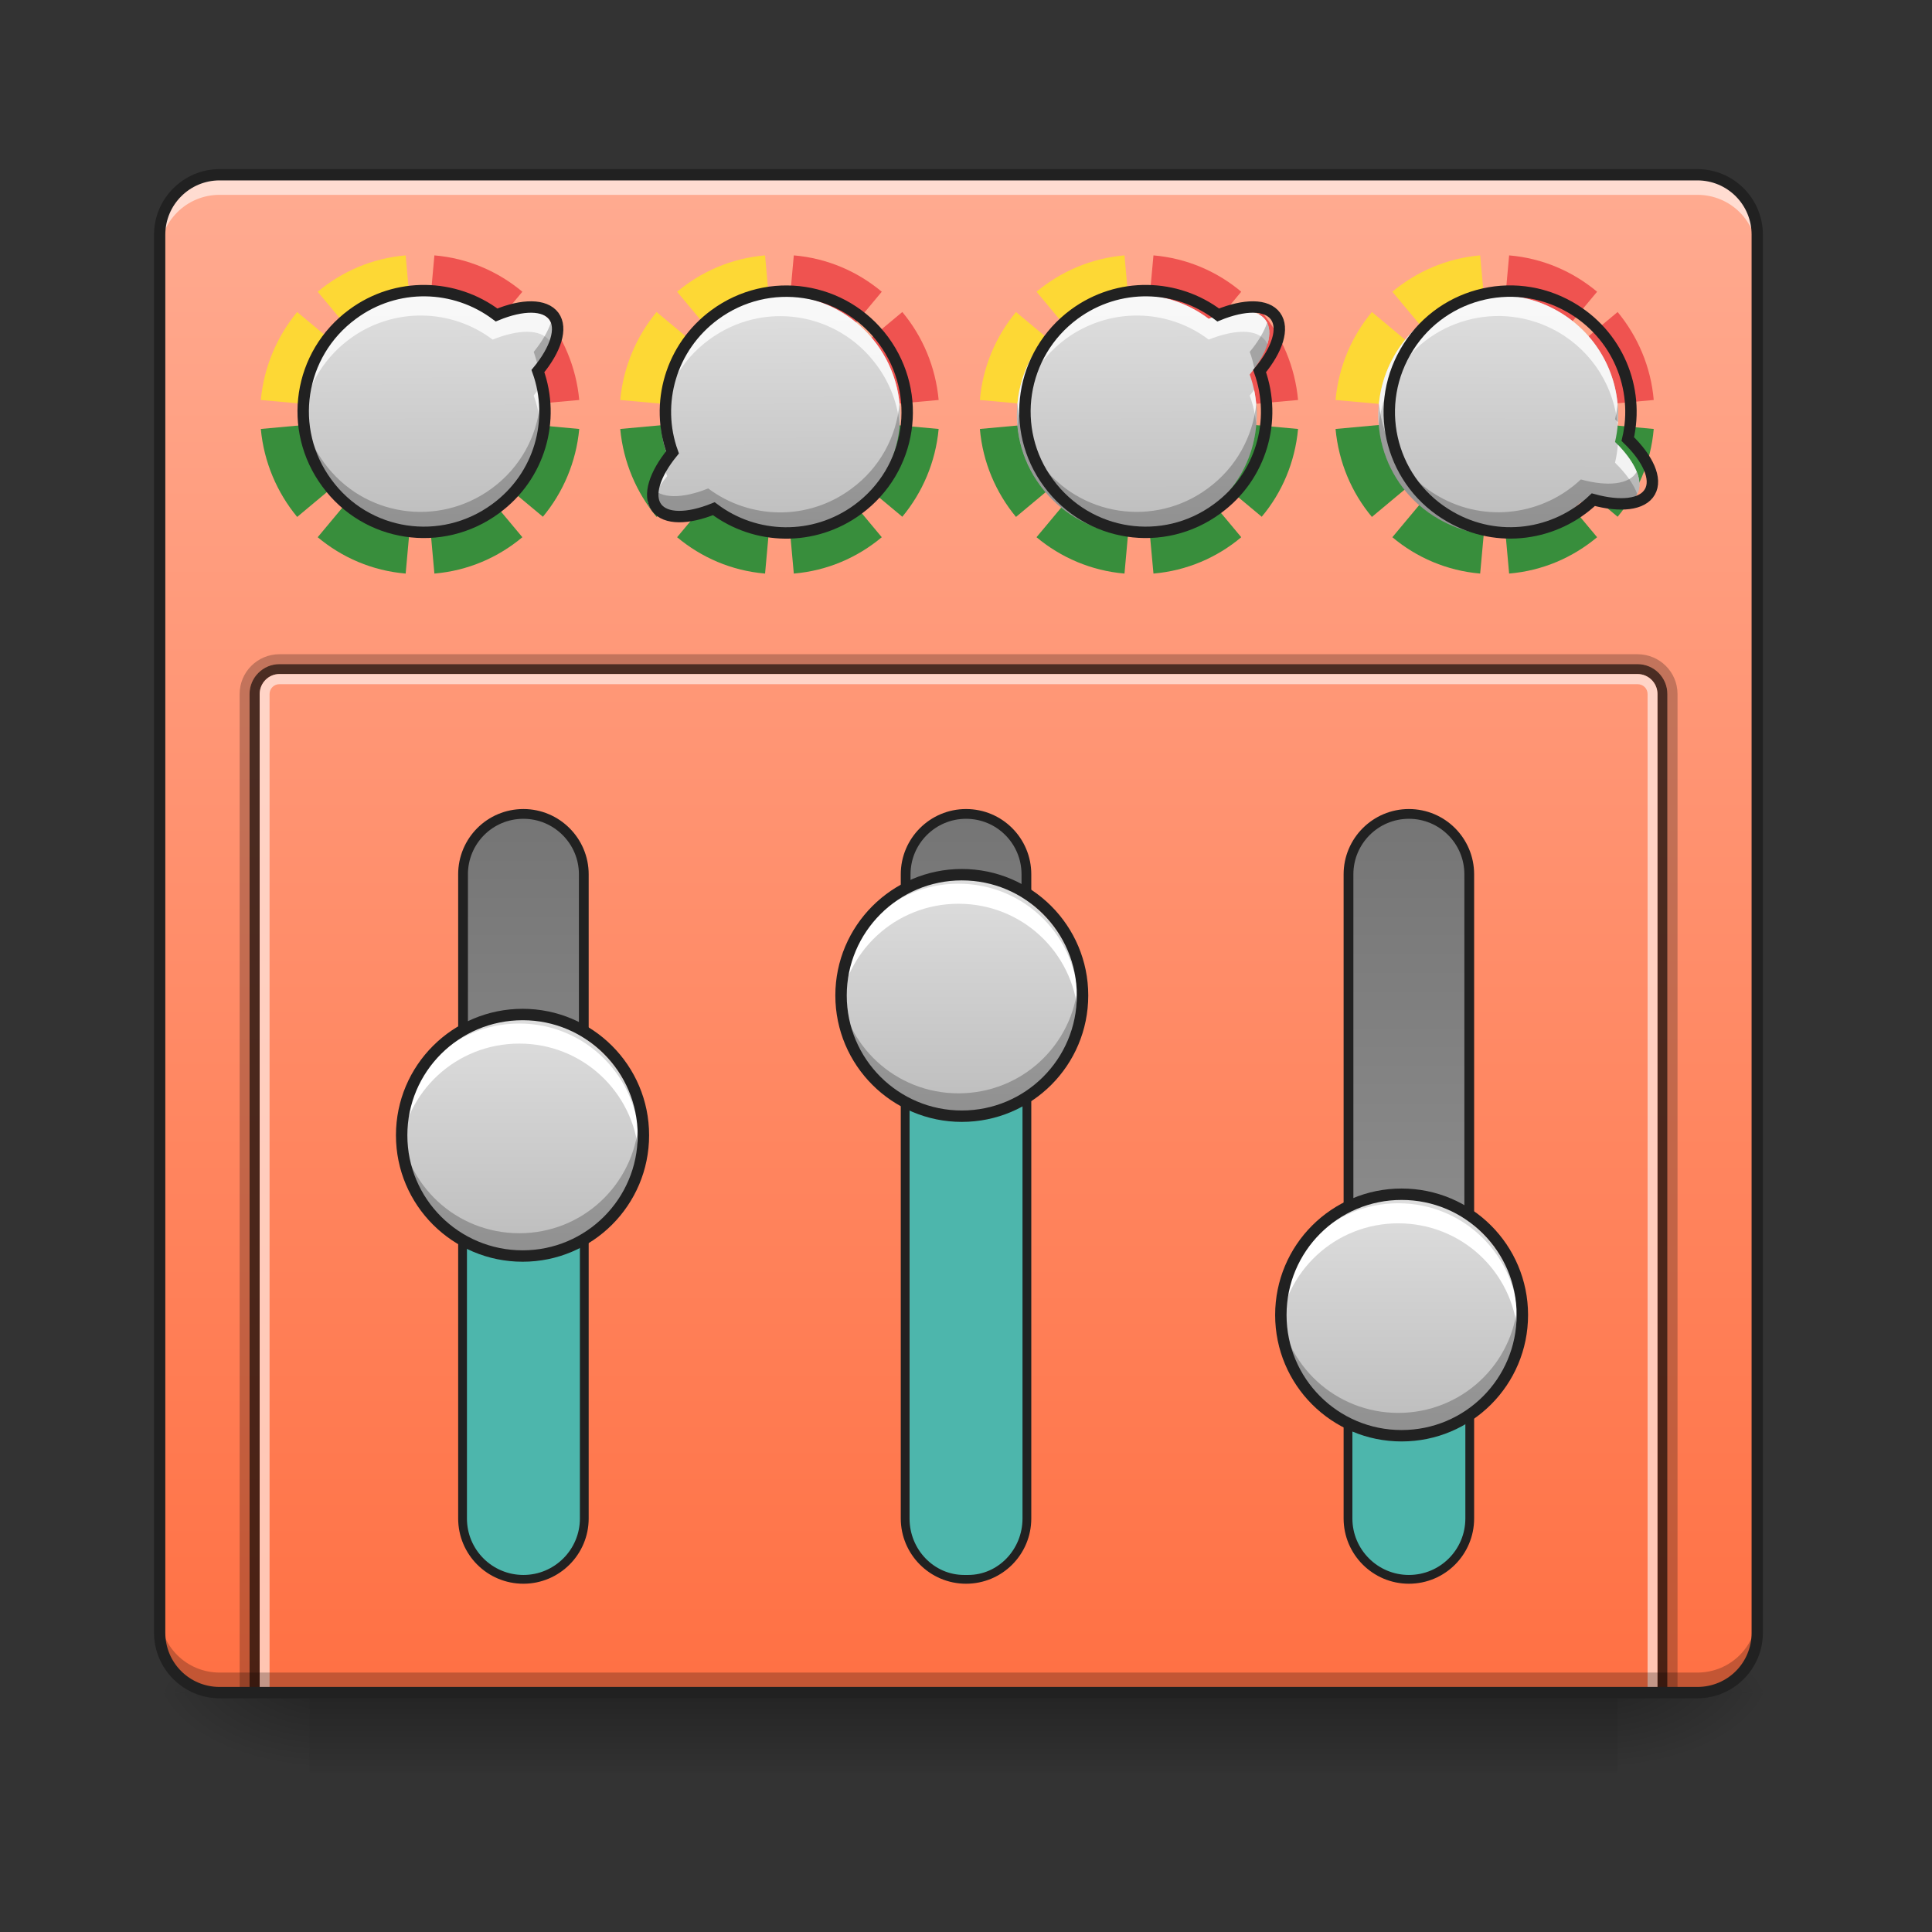<?xml version="1.0" encoding="UTF-8"?>
<svg xmlns="http://www.w3.org/2000/svg" xmlns:xlink="http://www.w3.org/1999/xlink" width="32pt" height="32pt" viewBox="0 0 32 32" version="1.1">
<rect x="0" y="0" width="32" height="32" fill="#333333" stroke="none"/>
<defs>
<linearGradient id="linear0" gradientUnits="userSpaceOnUse" x1="254" y1="-36.375" x2="254" y2="233.5" gradientTransform="matrix(0.063,0,0,0.063,0,13.439)">
<stop offset="0" style="stop-color:rgb(100%,67.059%,56.863%);stop-opacity:1;"/>
<stop offset="1" style="stop-color:rgb(100%,54.118%,39.608%);stop-opacity:1;"/>
</linearGradient>
<linearGradient id="linear1" gradientUnits="userSpaceOnUse" x1="254" y1="233.5" x2="254" y2="254.667" gradientTransform="matrix(0.063,0,0,0.063,-0,13.439)">
<stop offset="0" style="stop-color:rgb(0%,0%,0%);stop-opacity:0.275;"/>
<stop offset="1" style="stop-color:rgb(0%,0%,0%);stop-opacity:0;"/>
</linearGradient>
<radialGradient id="radial0" gradientUnits="userSpaceOnUse" cx="450.909" cy="189.579" fx="450.909" fy="189.579" r="21.167" gradientTransform="matrix(0,-0.078,-0.141,-0,53.123,63.595)">
<stop offset="0" style="stop-color:rgb(0%,0%,0%);stop-opacity:0.314;"/>
<stop offset="0.222" style="stop-color:rgb(0%,0%,0%);stop-opacity:0.275;"/>
<stop offset="1" style="stop-color:rgb(0%,0%,0%);stop-opacity:0;"/>
</radialGradient>
<radialGradient id="radial1" gradientUnits="userSpaceOnUse" cx="450.909" cy="189.579" fx="450.909" fy="189.579" r="21.167" gradientTransform="matrix(-0,0.078,0.141,0,-21.205,-7.527)">
<stop offset="0" style="stop-color:rgb(0%,0%,0%);stop-opacity:0.314;"/>
<stop offset="0.222" style="stop-color:rgb(0%,0%,0%);stop-opacity:0.275;"/>
<stop offset="1" style="stop-color:rgb(0%,0%,0%);stop-opacity:0;"/>
</radialGradient>
<radialGradient id="radial2" gradientUnits="userSpaceOnUse" cx="450.909" cy="189.579" fx="450.909" fy="189.579" r="21.167" gradientTransform="matrix(-0,-0.078,0.141,-0,-21.205,63.595)">
<stop offset="0" style="stop-color:rgb(0%,0%,0%);stop-opacity:0.314;"/>
<stop offset="0.222" style="stop-color:rgb(0%,0%,0%);stop-opacity:0.275;"/>
<stop offset="1" style="stop-color:rgb(0%,0%,0%);stop-opacity:0;"/>
</radialGradient>
<radialGradient id="radial3" gradientUnits="userSpaceOnUse" cx="450.909" cy="189.579" fx="450.909" fy="189.579" r="21.167" gradientTransform="matrix(0,0.078,-0.141,0,53.123,-7.527)">
<stop offset="0" style="stop-color:rgb(0%,0%,0%);stop-opacity:0.314;"/>
<stop offset="0.222" style="stop-color:rgb(0%,0%,0%);stop-opacity:0.275;"/>
<stop offset="1" style="stop-color:rgb(0%,0%,0%);stop-opacity:0;"/>
</radialGradient>
<linearGradient id="linear2" gradientUnits="userSpaceOnUse" x1="254" y1="-168.667" x2="254" y2="233.5" gradientTransform="matrix(0.063,0,0,0.063,0,13.439)">
<stop offset="0" style="stop-color:rgb(100%,67.059%,56.863%);stop-opacity:1;"/>
<stop offset="1" style="stop-color:rgb(100%,43.922%,26.275%);stop-opacity:1;"/>
</linearGradient>
<linearGradient id="linear3" gradientUnits="userSpaceOnUse" x1="63.5" y1="170" x2="338.15" y2="170" gradientTransform="matrix(0.732,0,-0,1,-248.241,-32.417)">
<stop offset="0" style="stop-color:rgb(61.961%,61.961%,61.961%);stop-opacity:1;"/>
<stop offset="1" style="stop-color:rgb(45.882%,45.882%,45.882%);stop-opacity:1;"/>
</linearGradient>
<linearGradient id="linear4" gradientUnits="userSpaceOnUse" x1="63.5" y1="170" x2="338.15" y2="170" gradientTransform="matrix(0.732,0,-0,1,-248.241,200.417)">
<stop offset="0" style="stop-color:rgb(61.961%,61.961%,61.961%);stop-opacity:1;"/>
<stop offset="1" style="stop-color:rgb(45.882%,45.882%,45.882%);stop-opacity:1;"/>
</linearGradient>
<linearGradient id="linear5" gradientUnits="userSpaceOnUse" x1="63.5" y1="170" x2="338.15" y2="170" gradientTransform="matrix(0.732,0,-0,1,-248.241,84)">
<stop offset="0" style="stop-color:rgb(61.961%,61.961%,61.961%);stop-opacity:1;"/>
<stop offset="1" style="stop-color:rgb(45.882%,45.882%,45.882%);stop-opacity:1;"/>
</linearGradient>
<linearGradient id="linear6" gradientUnits="userSpaceOnUse" x1="315.101" y1="144.333" x2="277.473" y2="195.484" gradientTransform="matrix(0.05,-0.037,0.037,0.05,-14.248,9.285)">
<stop offset="0" style="stop-color:rgb(87.843%,87.843%,87.843%);stop-opacity:1;"/>
<stop offset="1" style="stop-color:rgb(74.118%,74.118%,74.118%);stop-opacity:1;"/>
</linearGradient>
<linearGradient id="linear7" gradientUnits="userSpaceOnUse" x1="328.083" y1="154.125" x2="264.583" y2="154.125" gradientTransform="matrix(0,-0.063,0.063,0,-2.026,37.378)">
<stop offset="0" style="stop-color:rgb(87.843%,87.843%,87.843%);stop-opacity:1;"/>
<stop offset="1" style="stop-color:rgb(74.118%,74.118%,74.118%);stop-opacity:1;"/>
</linearGradient>
<linearGradient id="linear8" gradientUnits="userSpaceOnUse" x1="328.083" y1="154.125" x2="264.583" y2="154.125" gradientTransform="matrix(0,-0.063,0.063,0,5.251,35.063)">
<stop offset="0" style="stop-color:rgb(87.843%,87.843%,87.843%);stop-opacity:1;"/>
<stop offset="1" style="stop-color:rgb(74.118%,74.118%,74.118%);stop-opacity:1;"/>
</linearGradient>
<linearGradient id="linear9" gradientUnits="userSpaceOnUse" x1="328.083" y1="154.125" x2="264.583" y2="154.125" gradientTransform="matrix(0,-0.063,0.063,0,12.534,40.355)">
<stop offset="0" style="stop-color:rgb(87.843%,87.843%,87.843%);stop-opacity:1;"/>
<stop offset="1" style="stop-color:rgb(74.118%,74.118%,74.118%);stop-opacity:1;"/>
</linearGradient>
<linearGradient id="linear10" gradientUnits="userSpaceOnUse" x1="279.843" y1="197.51" x2="317.472" y2="146.359" gradientTransform="matrix(-0.05,0.037,-0.037,-0.05,34.139,4.46)">
<stop offset="0" style="stop-color:rgb(87.843%,87.843%,87.843%);stop-opacity:1;"/>
<stop offset="1" style="stop-color:rgb(74.118%,74.118%,74.118%);stop-opacity:1;"/>
</linearGradient>
<linearGradient id="linear11" gradientUnits="userSpaceOnUse" x1="313.713" y1="143.312" x2="276.084" y2="194.462" gradientTransform="matrix(0.05,-0.037,0.037,0.05,-2.387,9.285)">
<stop offset="0" style="stop-color:rgb(87.843%,87.843%,87.843%);stop-opacity:1;"/>
<stop offset="1" style="stop-color:rgb(74.118%,74.118%,74.118%);stop-opacity:1;"/>
</linearGradient>
<linearGradient id="linear12" gradientUnits="userSpaceOnUse" x1="278.665" y1="143.332" x2="310.16" y2="198.471" gradientTransform="matrix(0.054,0.031,-0.031,0.054,14.003,-11.538)">
<stop offset="0" style="stop-color:rgb(87.843%,87.843%,87.843%);stop-opacity:1;"/>
<stop offset="1" style="stop-color:rgb(74.118%,74.118%,74.118%);stop-opacity:1;"/>
</linearGradient>
</defs>
<g id="surface1">
<path style=" stroke:none;fill-rule:nonzero;fill:url(#linear0);" d="M 4.629 11.164 C 4.449 11.164 4.301 11.312 4.301 11.496 L 4.301 28.035 L 27.453 28.035 L 27.453 11.496 C 27.453 11.312 27.305 11.164 27.121 11.164 Z M 4.629 11.164 "/>
<path style=" stroke:none;fill-rule:nonzero;fill:url(#linear1);" d="M 5.125 28.035 L 26.793 28.035 L 26.793 29.355 L 5.125 29.355 Z M 5.125 28.035 "/>
<path style=" stroke:none;fill-rule:nonzero;fill:url(#radial0);" d="M 26.793 28.035 L 29.438 28.035 L 29.438 26.711 L 26.793 26.711 Z M 26.793 28.035 "/>
<path style=" stroke:none;fill-rule:nonzero;fill:url(#radial1);" d="M 5.125 28.035 L 2.48 28.035 L 2.48 29.355 L 5.125 29.355 Z M 5.125 28.035 "/>
<path style=" stroke:none;fill-rule:nonzero;fill:url(#radial2);" d="M 5.125 28.035 L 2.48 28.035 L 2.48 26.711 L 5.125 26.711 Z M 5.125 28.035 "/>
<path style=" stroke:none;fill-rule:nonzero;fill:url(#radial3);" d="M 26.793 28.035 L 29.438 28.035 L 29.438 29.355 L 26.793 29.355 Z M 26.793 28.035 "/>
<path style=" stroke:none;fill-rule:nonzero;fill:url(#linear2);" d="M 3.637 2.895 L 28.113 2.895 C 28.664 2.895 29.105 3.34 29.105 3.887 L 29.105 27.043 C 29.105 27.59 28.664 28.035 28.113 28.035 L 3.637 28.035 C 3.09 28.035 2.645 27.59 2.645 27.043 L 2.645 3.887 C 2.645 3.34 3.09 2.895 3.637 2.895 Z M 3.637 2.895 "/>
<path style=" stroke:none;fill-rule:nonzero;fill:rgb(100%,100%,100%);fill-opacity:0.588;" d="M 3.637 2.895 C 3.09 2.895 2.645 3.34 2.645 3.887 L 2.645 4.219 C 2.645 3.668 3.09 3.227 3.637 3.227 L 28.113 3.227 C 28.664 3.227 29.105 3.668 29.105 4.219 L 29.105 3.887 C 29.105 3.34 28.664 2.895 28.113 2.895 Z M 3.637 2.895 "/>
<path style="fill-rule:nonzero;fill:url(#linear3);stroke-width:2.567;stroke-linecap:round;stroke-linejoin:miter;stroke:rgb(12.941%,12.941%,12.941%);stroke-opacity:1;stroke-miterlimit:4;" d="M -185.899 121.738 L -16.54 121.738 C -7.791 121.738 -0.667 128.8 -0.667 137.612 C -0.667 146.361 -7.791 153.485 -16.54 153.485 L -185.899 153.485 C -194.648 153.485 -201.773 146.361 -201.773 137.612 C -201.773 128.8 -194.648 121.738 -185.899 121.738 Z M -185.899 121.738 " transform="matrix(0,-0.063,0.063,0,0,13.439)"/>
<path style="fill-rule:nonzero;fill:rgb(30.196%,71.373%,67.451%);fill-opacity:1;stroke-width:2.049;stroke-linecap:round;stroke-linejoin:miter;stroke:rgb(12.941%,12.941%,12.941%);stroke-opacity:1;stroke-miterlimit:4;" d="M -185.899 121.738 L -106.469 121.738 C -97.72 121.738 -90.596 128.8 -90.596 137.612 C -90.596 146.361 -97.72 153.485 -106.469 153.485 L -185.899 153.485 C -194.648 153.485 -201.773 146.361 -201.773 137.612 C -201.773 128.8 -194.648 121.738 -185.899 121.738 Z M -185.899 121.738 " transform="matrix(0,-0.063,0.063,0,0,13.439)"/>
<path style="fill-rule:nonzero;fill:url(#linear4);stroke-width:2.567;stroke-linecap:round;stroke-linejoin:miter;stroke:rgb(12.941%,12.941%,12.941%);stroke-opacity:1;stroke-miterlimit:4;" d="M -185.899 354.529 L -16.54 354.529 C -7.791 354.529 -0.667 361.653 -0.667 370.402 C -0.667 379.214 -7.791 386.276 -16.54 386.276 L -185.899 386.276 C -194.648 386.276 -201.773 379.214 -201.773 370.402 C -201.773 361.653 -194.648 354.529 -185.899 354.529 Z M -185.899 354.529 " transform="matrix(0,-0.063,0.063,0,0,13.439)"/>
<path style="fill-rule:nonzero;fill:url(#linear5);stroke-width:2.567;stroke-linecap:round;stroke-linejoin:miter;stroke:rgb(12.941%,12.941%,12.941%);stroke-opacity:1;stroke-miterlimit:4;" d="M -185.899 238.102 L -16.54 238.102 C -7.791 238.102 -0.667 245.227 -0.667 253.976 C -0.667 262.787 -7.791 269.849 -16.54 269.849 L -185.899 269.849 C -194.648 269.849 -201.773 262.787 -201.773 253.976 C -201.773 245.227 -194.648 238.102 -185.899 238.102 Z M -185.899 238.102 " transform="matrix(0,-0.063,0.063,0,0,13.439)"/>
<path style=" stroke:none;fill-rule:nonzero;fill:rgb(21.961%,55.686%,23.529%);fill-opacity:1;" d="M 12.91 6.863 L 10.273 7.105 C 10.324 7.656 10.543 8.16 10.875 8.562 Z M 12.91 6.863 L 14.945 8.559 C 15.277 8.16 15.496 7.656 15.547 7.105 Z M 12.91 6.867 L 13.148 9.5 C 13.703 9.453 14.203 9.234 14.605 8.898 Z M 12.91 6.867 L 11.215 8.898 C 11.617 9.234 12.117 9.453 12.672 9.5 Z M 12.91 6.867 "/>
<path style=" stroke:none;fill-rule:nonzero;fill:rgb(99.216%,84.706%,20.784%);fill-opacity:1;" d="M 12.672 4.23 C 12.117 4.277 11.617 4.496 11.215 4.832 L 12.898 6.852 L 12.898 6.746 Z M 10.875 5.168 C 10.543 5.57 10.324 6.074 10.273 6.625 L 12.898 6.863 L 12.898 6.855 Z M 10.875 5.168 "/>
<path style=" stroke:none;fill-rule:nonzero;fill:rgb(93.725%,32.549%,31.373%);fill-opacity:1;" d="M 13.148 4.23 L 12.91 6.863 L 15.547 6.625 C 15.496 6.074 15.281 5.57 14.945 5.168 L 12.91 6.863 L 14.605 4.832 C 14.203 4.496 13.703 4.277 13.148 4.23 Z M 12.91 6.863 L 12.898 6.746 L 12.898 6.852 L 12.91 6.863 L 12.898 6.855 L 12.898 6.863 Z M 12.91 6.863 "/>
<path style=" stroke:none;fill-rule:nonzero;fill:rgb(21.961%,55.686%,23.529%);fill-opacity:1;" d="M 18.863 6.863 L 16.23 7.105 C 16.277 7.656 16.496 8.16 16.828 8.562 Z M 18.863 6.863 L 20.898 8.559 C 21.234 8.16 21.449 7.656 21.5 7.105 Z M 18.863 6.867 L 19.105 9.5 C 19.656 9.453 20.16 9.234 20.559 8.898 Z M 18.863 6.867 L 17.168 8.898 C 17.57 9.234 18.074 9.453 18.625 9.5 Z M 18.863 6.867 "/>
<path style=" stroke:none;fill-rule:nonzero;fill:rgb(99.216%,84.706%,20.784%);fill-opacity:1;" d="M 18.625 4.23 C 18.074 4.277 17.57 4.496 17.168 4.832 L 18.852 6.852 L 18.852 6.746 Z M 16.828 5.168 C 16.496 5.57 16.277 6.074 16.23 6.625 L 18.852 6.863 L 18.852 6.855 Z M 16.828 5.168 "/>
<path style=" stroke:none;fill-rule:nonzero;fill:rgb(93.725%,32.549%,31.373%);fill-opacity:1;" d="M 19.105 4.23 L 18.863 6.863 L 21.5 6.625 C 21.449 6.074 21.234 5.57 20.898 5.168 L 18.863 6.863 L 20.559 4.832 C 20.16 4.496 19.656 4.277 19.105 4.23 Z M 18.863 6.863 L 18.852 6.746 L 18.852 6.852 L 18.863 6.863 L 18.852 6.855 L 18.852 6.863 Z M 18.863 6.863 "/>
<path style=" stroke:none;fill-rule:nonzero;fill:rgb(21.961%,55.686%,23.529%);fill-opacity:1;" d="M 24.758 6.863 L 22.121 7.105 C 22.172 7.656 22.387 8.16 22.723 8.562 Z M 24.758 6.863 L 26.793 8.559 C 27.125 8.16 27.344 7.656 27.391 7.105 Z M 24.758 6.867 L 24.996 9.5 C 25.551 9.453 26.051 9.234 26.453 8.898 Z M 24.758 6.867 L 23.062 8.898 C 23.461 9.234 23.965 9.453 24.516 9.5 Z M 24.758 6.867 "/>
<path style=" stroke:none;fill-rule:nonzero;fill:rgb(99.216%,84.706%,20.784%);fill-opacity:1;" d="M 24.516 4.23 C 23.965 4.277 23.465 4.496 23.062 4.832 L 24.746 6.852 L 24.746 6.746 Z M 22.723 5.168 C 22.387 5.57 22.172 6.074 22.121 6.625 L 24.746 6.863 L 24.746 6.855 Z M 22.723 5.168 "/>
<path style=" stroke:none;fill-rule:nonzero;fill:rgb(93.725%,32.549%,31.373%);fill-opacity:1;" d="M 24.996 4.23 L 24.758 6.863 L 27.391 6.625 C 27.344 6.074 27.125 5.57 26.793 5.168 L 24.758 6.863 L 26.453 4.832 C 26.051 4.496 25.551 4.277 24.996 4.23 Z M 24.758 6.863 L 24.746 6.746 L 24.746 6.852 L 24.758 6.863 L 24.746 6.855 L 24.746 6.863 Z M 24.758 6.863 "/>
<path style=" stroke:none;fill-rule:nonzero;fill:rgb(21.961%,55.686%,23.529%);fill-opacity:1;" d="M 6.957 6.863 L 4.32 7.105 C 4.371 7.656 4.59 8.16 4.922 8.562 Z M 6.957 6.863 L 8.992 8.559 C 9.324 8.16 9.543 7.656 9.594 7.105 Z M 6.957 6.867 L 7.195 9.5 C 7.75 9.453 8.25 9.234 8.652 8.898 Z M 6.957 6.867 L 5.262 8.898 C 5.664 9.234 6.164 9.453 6.719 9.5 Z M 6.957 6.867 "/>
<path style=" stroke:none;fill-rule:nonzero;fill:rgb(99.216%,84.706%,20.784%);fill-opacity:1;" d="M 6.719 4.23 C 6.164 4.277 5.664 4.496 5.262 4.832 L 6.945 6.852 L 6.945 6.746 Z M 4.922 5.168 C 4.59 5.57 4.371 6.074 4.32 6.625 L 6.945 6.863 L 6.945 6.855 Z M 4.922 5.168 "/>
<path style=" stroke:none;fill-rule:nonzero;fill:rgb(93.725%,32.549%,31.373%);fill-opacity:1;" d="M 7.195 4.23 L 6.957 6.863 L 9.594 6.625 C 9.543 6.074 9.324 5.57 8.992 5.168 L 6.957 6.863 L 8.652 4.832 C 8.25 4.496 7.75 4.277 7.195 4.23 Z M 6.957 6.863 L 6.945 6.746 L 6.945 6.852 L 6.957 6.863 L 6.945 6.855 L 6.945 6.863 Z M 6.957 6.863 "/>
<path style=" stroke:none;fill-rule:nonzero;fill:url(#linear6);" d="M 9.102 5.301 C 8.953 5.102 8.586 5.105 8.16 5.281 C 7.477 4.766 6.516 4.734 5.793 5.27 C 4.906 5.922 4.719 7.16 5.371 8.043 C 6.02 8.93 7.258 9.117 8.145 8.465 C 8.871 7.934 9.129 7.008 8.84 6.203 C 9.133 5.848 9.246 5.5 9.102 5.301 Z M 9.102 5.301 "/>
<path style=" stroke:none;fill-rule:nonzero;fill:url(#linear7);" d="M 6.613 18.855 C 6.613 17.758 7.504 16.871 8.602 16.871 C 9.695 16.871 10.586 17.758 10.586 18.855 C 10.586 19.953 9.695 20.84 8.602 20.84 C 7.504 20.84 6.613 19.953 6.613 18.855 Z M 6.613 18.855 "/>
<path style=" stroke:none;fill-rule:nonzero;fill:rgb(100%,100%,100%);fill-opacity:1;" d="M 8.602 16.953 C 7.5 16.953 6.613 17.84 6.613 18.938 C 6.613 18.992 6.617 19.051 6.621 19.102 C 6.707 18.082 7.555 17.285 8.602 17.285 C 9.645 17.285 10.492 18.082 10.578 19.102 C 10.582 19.051 10.586 18.992 10.586 18.938 C 10.586 17.84 9.699 16.953 8.602 16.953 Z M 8.602 16.953 "/>
<path style=" stroke:none;fill-rule:nonzero;fill:rgb(0%,0%,0%);fill-opacity:0.235;" d="M 8.602 20.758 C 7.5 20.758 6.613 19.871 6.613 18.773 C 6.613 18.719 6.617 18.66 6.621 18.605 C 6.707 19.629 7.555 20.426 8.602 20.426 C 9.645 20.426 10.492 19.629 10.578 18.605 C 10.582 18.66 10.586 18.719 10.586 18.773 C 10.586 19.871 9.699 20.758 8.602 20.758 Z M 8.602 20.758 "/>
<path style="fill:none;stroke-width:3;stroke-linecap:round;stroke-linejoin:miter;stroke:rgb(12.941%,12.941%,12.941%);stroke-opacity:1;stroke-miterlimit:4;" d="M 105.164 79.344 C 122.725 79.344 136.911 93.593 136.911 111.154 C 136.911 128.652 122.725 142.9 105.164 142.9 C 87.603 142.9 73.417 128.652 73.417 111.154 C 73.417 93.593 87.603 79.344 105.164 79.344 Z M 105.164 79.344 " transform="matrix(0,-0.063,0.063,0,1.654,25.429)"/>
<path style="fill-rule:nonzero;fill:rgb(30.196%,71.373%,67.451%);fill-opacity:1;stroke-width:2.049;stroke-linecap:round;stroke-linejoin:miter;stroke:rgb(12.941%,12.941%,12.941%);stroke-opacity:1;stroke-miterlimit:4;" d="M -185.899 238.102 L -53.599 238.102 C -44.788 238.102 -37.726 244.977 -37.726 253.476 L -37.726 254.538 C -37.726 262.975 -44.788 269.849 -53.599 269.849 L -185.899 269.849 C -194.648 269.849 -201.773 262.975 -201.773 254.538 L -201.773 253.476 C -201.773 244.977 -194.648 238.102 -185.899 238.102 Z M -185.899 238.102 " transform="matrix(0,-0.063,0.063,0,0,13.439)"/>
<path style=" stroke:none;fill-rule:nonzero;fill:url(#linear8);" d="M 13.891 16.539 C 13.891 15.445 14.781 14.555 15.875 14.555 C 16.973 14.555 17.859 15.445 17.859 16.539 C 17.859 17.637 16.973 18.523 15.875 18.523 C 14.781 18.523 13.891 17.637 13.891 16.539 Z M 13.891 16.539 "/>
<path style=" stroke:none;fill-rule:nonzero;fill:rgb(100%,100%,100%);fill-opacity:1;" d="M 15.875 14.637 C 14.777 14.637 13.891 15.523 13.891 16.621 C 13.891 16.68 13.895 16.734 13.898 16.789 C 13.98 15.766 14.832 14.969 15.875 14.969 C 16.922 14.969 17.77 15.766 17.855 16.789 C 17.859 16.734 17.859 16.68 17.859 16.621 C 17.859 15.523 16.977 14.637 15.875 14.637 Z M 15.875 14.637 "/>
<path style=" stroke:none;fill-rule:nonzero;fill:rgb(0%,0%,0%);fill-opacity:0.235;" d="M 15.875 18.441 C 14.777 18.441 13.891 17.559 13.891 16.457 C 13.891 16.402 13.895 16.348 13.898 16.293 C 13.98 17.312 14.832 18.109 15.875 18.109 C 16.922 18.109 17.77 17.312 17.855 16.293 C 17.859 16.348 17.859 16.402 17.859 16.457 C 17.859 17.559 16.977 18.441 15.875 18.441 Z M 15.875 18.441 "/>
<path style="fill:none;stroke-width:3;stroke-linecap:round;stroke-linejoin:miter;stroke:rgb(12.941%,12.941%,12.941%);stroke-opacity:1;stroke-miterlimit:4;" d="M 105.182 79.354 C 122.68 79.354 136.928 93.602 136.928 111.101 C 136.928 128.662 122.68 142.848 105.182 142.848 C 87.621 142.848 73.435 128.662 73.435 111.101 C 73.435 93.602 87.621 79.354 105.182 79.354 Z M 105.182 79.354 " transform="matrix(0,-0.063,0.063,0,8.931,23.114)"/>
<path style="fill-rule:nonzero;fill:rgb(30.196%,71.373%,67.451%);fill-opacity:1;stroke-width:2.049;stroke-linecap:round;stroke-linejoin:miter;stroke:rgb(12.941%,12.941%,12.941%);stroke-opacity:1;stroke-miterlimit:4;" d="M -185.899 354.529 L -143.528 354.529 C -134.779 354.529 -127.655 361.653 -127.655 370.402 C -127.655 379.214 -134.779 386.276 -143.528 386.276 L -185.899 386.276 C -194.648 386.276 -201.773 379.214 -201.773 370.402 C -201.773 361.653 -194.648 354.529 -185.899 354.529 Z M -185.899 354.529 " transform="matrix(0,-0.063,0.063,0,0,13.439)"/>
<path style=" stroke:none;fill-rule:nonzero;fill:url(#linear9);" d="M 21.176 21.832 C 21.176 20.734 22.062 19.848 23.16 19.848 C 24.258 19.848 25.145 20.734 25.145 21.832 C 25.145 22.93 24.258 23.816 23.16 23.816 C 22.062 23.816 21.176 22.93 21.176 21.832 Z M 21.176 21.832 "/>
<path style=" stroke:none;fill-rule:nonzero;fill:rgb(100%,100%,100%);fill-opacity:1;" d="M 23.16 19.93 C 22.062 19.93 21.176 20.816 21.176 21.914 C 21.176 21.969 21.18 22.027 21.184 22.082 C 21.266 21.059 22.117 20.262 23.16 20.262 C 24.203 20.262 25.055 21.059 25.137 22.082 C 25.141 22.027 25.145 21.969 25.145 21.914 C 25.145 20.816 24.258 19.93 23.16 19.93 Z M 23.16 19.93 "/>
<path style=" stroke:none;fill-rule:nonzero;fill:rgb(0%,0%,0%);fill-opacity:0.235;" d="M 23.16 23.734 C 22.062 23.734 21.176 22.848 21.176 21.75 C 21.176 21.695 21.18 21.641 21.184 21.586 C 21.266 22.605 22.117 23.402 23.16 23.402 C 24.203 23.402 25.055 22.605 25.137 21.586 C 25.141 21.641 25.145 21.695 25.145 21.75 C 25.145 22.848 24.258 23.734 23.16 23.734 Z M 23.16 23.734 "/>
<path style="fill:none;stroke-width:3;stroke-linecap:round;stroke-linejoin:miter;stroke:rgb(12.941%,12.941%,12.941%);stroke-opacity:1;stroke-miterlimit:4;" d="M 105.169 79.379 C 122.73 79.379 136.916 93.565 136.916 111.126 C 136.916 128.687 122.73 142.873 105.169 142.873 C 87.608 142.873 73.422 128.687 73.422 111.126 C 73.422 93.565 87.608 79.379 105.169 79.379 Z M 105.169 79.379 " transform="matrix(0,-0.063,0.063,0,16.214,28.406)"/>
<path style=" stroke:none;fill-rule:nonzero;fill:rgb(0%,0%,0%);fill-opacity:0.235;" d="M 4.629 10.836 C 4.266 10.836 3.969 11.129 3.969 11.496 L 3.969 28.117 L 4.133 28.117 L 4.133 11.496 C 4.133 11.223 4.355 11 4.629 11 L 27.121 11 C 27.398 11 27.617 11.223 27.617 11.496 L 27.617 28.117 L 27.785 28.117 L 27.785 11.496 C 27.785 11.129 27.488 10.836 27.121 10.836 Z M 4.629 10.836 "/>
<path style=" stroke:none;fill-rule:nonzero;fill:rgb(0%,0%,0%);fill-opacity:0.706;" d="M 4.629 11 C 4.355 11 4.133 11.223 4.133 11.496 L 4.133 28.117 L 4.301 28.117 L 4.301 11.496 C 4.301 11.312 4.449 11.164 4.629 11.164 L 27.121 11.164 C 27.305 11.164 27.453 11.312 27.453 11.496 L 27.453 28.117 L 27.617 28.117 L 27.617 11.496 C 27.617 11.223 27.398 11 27.121 11 Z M 4.629 11 "/>
<path style=" stroke:none;fill-rule:nonzero;fill:rgb(100%,100%,100%);fill-opacity:0.588;" d="M 4.629 11.164 C 4.449 11.164 4.301 11.312 4.301 11.496 L 4.301 28.117 L 4.465 28.117 L 4.465 11.496 C 4.465 11.402 4.539 11.332 4.629 11.332 L 27.121 11.332 C 27.215 11.332 27.289 11.402 27.289 11.496 L 27.289 28.117 L 27.453 28.117 L 27.453 11.496 C 27.453 11.312 27.305 11.164 27.121 11.164 Z M 4.629 11.164 "/>
<path style=" stroke:none;fill-rule:nonzero;fill:rgb(0%,0%,0%);fill-opacity:0.235;" d="M 3.637 28.035 C 3.09 28.035 2.645 27.59 2.645 27.043 L 2.645 26.711 C 2.645 27.262 3.09 27.703 3.637 27.703 L 28.113 27.703 C 28.664 27.703 29.105 27.262 29.105 26.711 L 29.105 27.043 C 29.105 27.59 28.664 28.035 28.113 28.035 Z M 3.637 28.035 "/>
<path style=" stroke:none;fill-rule:nonzero;fill:url(#linear10);" d="M 10.789 8.445 C 10.938 8.645 11.305 8.637 11.73 8.465 C 12.414 8.98 13.375 9.008 14.098 8.477 C 14.984 7.824 15.172 6.586 14.52 5.699 C 13.867 4.816 12.633 4.625 11.746 5.277 C 11.02 5.812 10.762 6.738 11.051 7.539 C 10.758 7.898 10.645 8.246 10.789 8.445 Z M 10.789 8.445 "/>
<path style=" stroke:none;fill-rule:nonzero;fill:url(#linear11);" d="M 20.961 5.301 C 20.816 5.102 20.449 5.105 20.02 5.281 C 19.34 4.766 18.379 4.734 17.652 5.27 C 16.77 5.922 16.578 7.16 17.23 8.043 C 17.883 8.93 19.121 9.117 20.004 8.465 C 20.73 7.934 20.988 7.008 20.699 6.203 C 20.992 5.848 21.105 5.5 20.961 5.301 Z M 20.961 5.301 "/>
<path style=" stroke:none;fill-rule:nonzero;fill:rgb(12.941%,12.941%,12.941%);fill-opacity:1;" d="M 3.637 2.801 C 3.039 2.801 2.551 3.289 2.551 3.887 L 2.551 27.043 C 2.551 27.641 3.039 28.129 3.637 28.129 L 28.113 28.129 C 28.715 28.129 29.199 27.641 29.199 27.043 L 29.199 3.887 C 29.199 3.289 28.715 2.801 28.113 2.801 Z M 3.637 2.988 L 28.113 2.988 C 28.613 2.988 29.012 3.391 29.012 3.887 L 29.012 27.043 C 29.012 27.543 28.613 27.941 28.113 27.941 L 3.637 27.941 C 3.141 27.941 2.738 27.543 2.738 27.043 L 2.738 3.887 C 2.738 3.391 3.141 2.988 3.637 2.988 Z M 3.637 2.988 "/>
<path style=" stroke:none;fill-rule:nonzero;fill:url(#linear12);" d="M 27.113 8.188 C 27.234 7.977 27.082 7.641 26.75 7.32 C 26.945 6.488 26.582 5.598 25.801 5.152 C 24.848 4.605 23.637 4.938 23.094 5.891 C 22.547 6.848 22.879 8.055 23.832 8.598 C 24.613 9.047 25.562 8.906 26.184 8.316 C 26.625 8.438 26.992 8.402 27.113 8.188 Z M 27.113 8.188 "/>
<path style=" stroke:none;fill-rule:nonzero;fill:rgb(100%,100%,100%);fill-opacity:0.784;" d="M 6.992 4.883 C 6.578 4.879 6.156 5.004 5.793 5.27 C 5.211 5.695 4.93 6.375 4.988 7.039 C 5.039 6.492 5.312 5.969 5.793 5.613 C 6.516 5.082 7.477 5.109 8.16 5.625 C 8.586 5.453 8.953 5.445 9.102 5.645 C 9.113 5.664 9.121 5.68 9.133 5.699 C 9.18 5.539 9.176 5.402 9.102 5.301 C 8.953 5.102 8.586 5.105 8.16 5.281 C 7.82 5.023 7.406 4.887 6.992 4.883 Z M 8.91 6.457 C 8.887 6.488 8.863 6.52 8.84 6.551 C 8.898 6.711 8.934 6.875 8.945 7.043 C 8.965 6.848 8.953 6.648 8.91 6.457 Z M 8.91 6.457 "/>
<path style=" stroke:none;fill-rule:nonzero;fill:rgb(100%,100%,100%);fill-opacity:0.784;" d="M 12.938 4.891 C 12.523 4.887 12.105 5.012 11.746 5.277 C 11.168 5.703 10.887 6.383 10.945 7.047 C 10.992 6.5 11.266 5.977 11.746 5.625 C 12.633 4.973 13.867 5.16 14.52 6.047 C 14.746 6.352 14.871 6.699 14.902 7.051 C 14.941 6.586 14.82 6.105 14.52 5.699 C 14.133 5.176 13.539 4.895 12.938 4.891 Z M 10.98 7.633 C 10.766 7.926 10.676 8.207 10.758 8.391 C 10.805 8.234 10.906 8.062 11.051 7.887 C 11.02 7.805 10.996 7.719 10.98 7.633 Z M 10.98 7.633 "/>
<path style=" stroke:none;fill-rule:nonzero;fill:rgb(100%,100%,100%);fill-opacity:0.784;" d="M 18.852 4.883 C 18.438 4.879 18.016 5.004 17.652 5.27 C 17.074 5.695 16.793 6.375 16.852 7.039 C 16.898 6.492 17.172 5.969 17.652 5.613 C 18.379 5.082 19.34 5.109 20.02 5.625 C 20.449 5.453 20.816 5.445 20.961 5.645 C 20.973 5.664 20.984 5.68 20.992 5.699 C 21.043 5.539 21.035 5.402 20.961 5.301 C 20.816 5.102 20.449 5.105 20.02 5.281 C 19.68 5.023 19.27 4.887 18.852 4.883 Z M 20.773 6.457 C 20.75 6.488 20.727 6.52 20.699 6.551 C 20.758 6.711 20.793 6.875 20.809 7.043 C 20.824 6.848 20.812 6.648 20.773 6.457 Z M 20.773 6.457 "/>
<path style=" stroke:none;fill-rule:nonzero;fill:rgb(100%,100%,100%);fill-opacity:0.784;" d="M 24.812 4.891 C 24.125 4.891 23.461 5.25 23.094 5.891 C 22.883 6.258 22.805 6.66 22.836 7.051 C 22.863 6.773 22.945 6.496 23.094 6.238 C 23.637 5.281 24.848 4.953 25.801 5.496 C 26.387 5.832 26.738 6.422 26.793 7.047 C 26.859 6.301 26.496 5.551 25.801 5.152 C 25.488 4.973 25.148 4.891 24.812 4.891 Z M 26.797 7.367 C 26.789 7.465 26.773 7.566 26.75 7.664 C 26.93 7.84 27.059 8.02 27.117 8.18 C 27.227 7.977 27.09 7.668 26.797 7.367 Z M 26.797 7.367 "/>
<path style=" stroke:none;fill-rule:nonzero;fill:rgb(0%,0%,0%);fill-opacity:0.235;" d="M 9.125 5.344 C 9.074 5.492 8.977 5.66 8.84 5.828 C 8.871 5.918 8.898 6.012 8.918 6.105 C 9.133 5.809 9.219 5.523 9.125 5.344 Z M 4.992 6.68 C 4.945 7.148 5.066 7.633 5.371 8.043 C 6.02 8.93 7.258 9.117 8.145 8.465 C 8.73 8.035 9.008 7.352 8.945 6.68 C 8.895 7.223 8.621 7.742 8.145 8.09 C 7.258 8.742 6.02 8.555 5.371 7.668 C 5.148 7.367 5.023 7.023 4.992 6.68 Z M 4.992 6.68 "/>
<path style=" stroke:none;fill-rule:nonzero;fill:rgb(0%,0%,0%);fill-opacity:0.235;" d="M 10.945 6.688 C 10.926 6.879 10.938 7.074 10.973 7.266 C 11 7.23 11.023 7.199 11.051 7.164 C 10.996 7.008 10.961 6.848 10.945 6.688 Z M 14.898 6.688 C 14.848 7.23 14.574 7.75 14.098 8.098 C 13.375 8.633 12.414 8.602 11.73 8.09 C 11.305 8.262 10.938 8.266 10.789 8.066 C 10.781 8.055 10.773 8.039 10.766 8.027 C 10.711 8.195 10.715 8.34 10.789 8.445 C 10.938 8.645 11.305 8.637 11.73 8.465 C 12.414 8.98 13.375 9.008 14.098 8.477 C 14.684 8.047 14.965 7.359 14.898 6.688 Z M 14.898 6.688 "/>
<path style=" stroke:none;fill-rule:nonzero;fill:rgb(0%,0%,0%);fill-opacity:0.235;" d="M 20.988 5.344 C 20.938 5.492 20.84 5.66 20.699 5.828 C 20.734 5.918 20.758 6.012 20.777 6.105 C 20.992 5.809 21.082 5.523 20.988 5.344 Z M 16.852 6.68 C 16.809 7.148 16.93 7.633 17.23 8.043 C 17.883 8.93 19.121 9.117 20.004 8.465 C 20.59 8.035 20.871 7.352 20.809 6.68 C 20.754 7.223 20.48 7.742 20.004 8.09 C 19.121 8.742 17.883 8.555 17.23 7.668 C 17.008 7.367 16.887 7.023 16.852 6.68 Z M 16.852 6.68 "/>
<path style=" stroke:none;fill-rule:nonzero;fill:rgb(0%,0%,0%);fill-opacity:0.235;" d="M 26.793 6.684 C 26.785 6.773 26.77 6.859 26.75 6.945 C 26.766 6.961 26.781 6.977 26.797 6.992 C 26.805 6.891 26.805 6.785 26.793 6.684 Z M 22.84 6.688 C 22.766 7.441 23.129 8.199 23.832 8.598 C 24.613 9.047 25.562 8.906 26.184 8.316 C 26.625 8.438 26.992 8.402 27.113 8.188 C 27.172 8.086 27.168 7.957 27.109 7.816 C 26.988 8.027 26.621 8.062 26.184 7.941 C 25.562 8.527 24.613 8.668 23.832 8.223 C 23.246 7.891 22.898 7.309 22.84 6.688 Z M 22.84 6.688 "/>
<path style="fill:none;stroke-width:3;stroke-linecap:round;stroke-linejoin:miter;stroke:rgb(12.941%,12.941%,12.941%);stroke-opacity:1;stroke-miterlimit:4;" d="M 145.611 -130.196 C 143.236 -133.383 137.362 -133.32 130.55 -130.508 C 119.614 -138.757 104.24 -139.257 92.679 -130.696 C 78.493 -120.259 75.493 -100.448 85.929 -86.325 C 96.303 -72.139 116.114 -69.139 130.3 -79.575 C 141.924 -88.075 146.049 -102.886 141.424 -115.759 C 146.111 -121.446 147.923 -127.008 145.611 -130.196 Z M 145.611 -130.196 " transform="matrix(0.063,0,0,0.063,0,13.439)"/>
<path style="fill:none;stroke-width:3;stroke-linecap:round;stroke-linejoin:miter;stroke:rgb(12.941%,12.941%,12.941%);stroke-opacity:1;stroke-miterlimit:4;" d="M 172.609 -79.888 C 174.983 -76.701 180.858 -76.826 187.67 -79.575 C 198.606 -71.326 213.98 -70.889 225.541 -79.388 C 239.727 -89.824 242.727 -109.635 232.29 -123.821 C 221.854 -137.945 202.106 -141.007 187.92 -130.571 C 176.296 -122.009 172.171 -107.198 176.796 -94.387 C 172.109 -88.637 170.296 -83.075 172.609 -79.888 Z M 172.609 -79.888 " transform="matrix(0.063,0,0,0.063,0,13.439)"/>
<path style="fill:none;stroke-width:3;stroke-linecap:round;stroke-linejoin:miter;stroke:rgb(12.941%,12.941%,12.941%);stroke-opacity:1;stroke-miterlimit:4;" d="M 335.343 -130.196 C 333.031 -133.383 327.156 -133.32 320.282 -130.508 C 309.408 -138.757 294.034 -139.257 282.411 -130.696 C 268.287 -120.259 265.225 -100.448 275.661 -86.325 C 286.098 -72.139 305.908 -69.139 320.032 -79.575 C 331.656 -88.075 335.78 -102.886 331.156 -115.759 C 335.843 -121.446 337.655 -127.008 335.343 -130.196 Z M 335.343 -130.196 " transform="matrix(0.063,0,0,0.063,0,13.439)"/>
<path style="fill:none;stroke-width:3;stroke-linecap:round;stroke-linejoin:miter;stroke:rgb(12.941%,12.941%,12.941%);stroke-opacity:1;stroke-miterlimit:4;" d="M 433.771 -84.013 C 435.708 -87.387 433.271 -92.762 427.959 -97.886 C 431.084 -111.197 425.272 -125.446 412.773 -132.57 C 397.525 -141.32 378.151 -136.008 369.465 -120.759 C 360.716 -105.448 366.028 -86.137 381.276 -77.451 C 393.775 -70.264 408.961 -72.514 418.897 -81.95 C 425.959 -80.013 431.834 -80.575 433.771 -84.013 Z M 433.771 -84.013 " transform="matrix(0.063,0,0,0.063,0,13.439)"/>
</g>
</svg>
